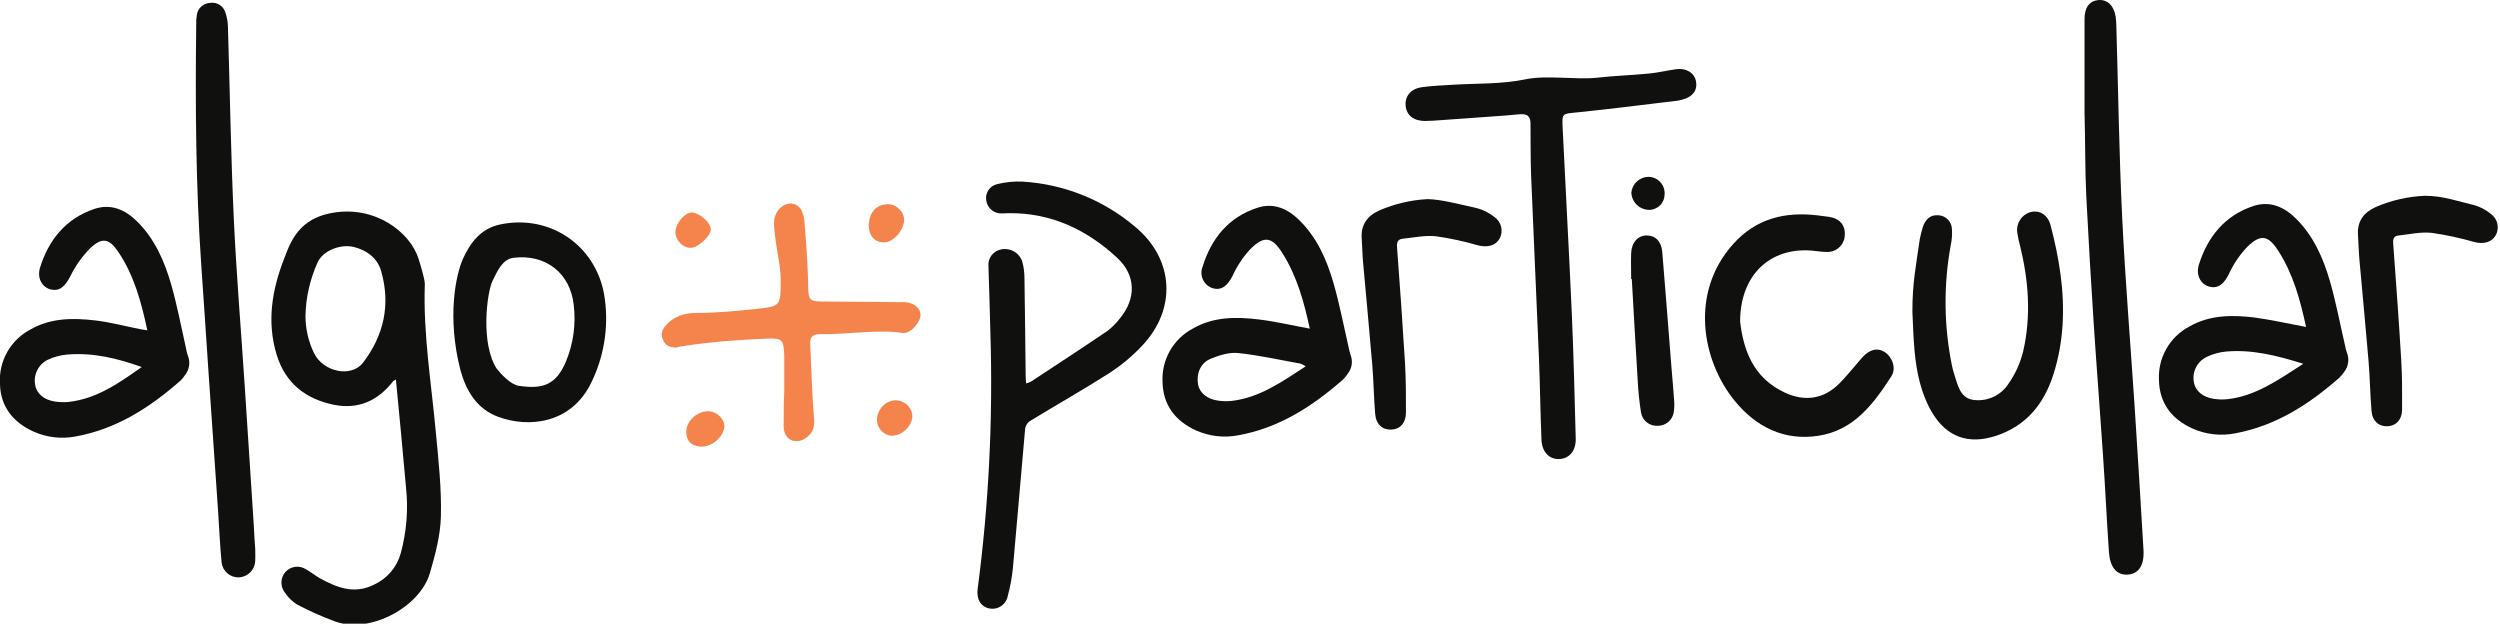 <svg width="918" height="229" viewBox="0 0 918 229" fill="none" xmlns="http://www.w3.org/2000/svg">
<g clip-path="url(#clip0_2_24)">
<path d="M145.375 139.375C144.767 139.713 144.537 139.767 144.429 139.915C138.842 147.07 131.674 150.486 122.557 148.623C112.197 146.503 104.825 140.712 101.633 130.398C97.846 118.153 99.888 106.287 104.46 94.65C105.177 92.841 105.812 91.018 106.746 89.25C109.951 82.891 114.78 79.435 122.165 78.139C137.706 75.439 150.569 85.132 153.707 95.068C154.032 96.108 156.047 102.507 155.993 104.316C155.357 122.649 158.387 140.685 160.051 158.842C161.011 169.035 162.147 179.281 161.904 189.487C161.742 196.52 159.848 203.635 157.846 210.466C154.329 222.697 136.205 232.768 123.301 228.286C118.409 226.504 113.646 224.388 109.045 221.954C107.328 220.872 105.858 219.442 104.73 217.756C103.829 216.684 103.334 215.329 103.334 213.929C103.334 212.529 103.829 211.174 104.73 210.101C105.655 209.047 106.926 208.358 108.315 208.158C109.704 207.957 111.119 208.259 112.305 209.008C114.104 209.98 115.686 211.343 117.472 212.342C123.748 215.785 130.064 218.309 137.3 214.705C139.687 213.619 141.806 212.024 143.507 210.032C145.208 208.04 146.451 205.7 147.147 203.176C149.316 195.241 149.968 186.97 149.068 178.795C147.945 165.768 146.647 152.74 145.375 139.375ZM112.17 115.966C112.172 120.68 113.23 125.334 115.267 129.588C118.702 136.689 129.05 138.714 133.283 133.206C140.939 123.216 143.482 111.876 139.979 99.618C138.626 94.839 134.893 92.004 130.145 90.748C125.06 89.398 118.486 92.098 116.62 96.364C113.832 102.533 112.318 109.2 112.17 115.966V115.966Z" fill="#10100F"/>
<path d="M54.103 121.285C51.885 110.944 49.22 101.035 43.404 92.449C40.131 87.562 37.453 87.049 33.179 91.099C30.181 94.126 27.696 97.618 25.821 101.44C23.86 105.261 21.763 107.151 18.436 106.233C15.352 105.355 13.526 102.021 14.716 98.214C17.935 87.981 24.184 80.272 34.599 76.735C40.672 74.683 45.934 76.951 50.302 81.271C56.849 87.738 60.42 95.946 62.881 104.559C65.073 112.227 66.56 120.097 68.292 127.86C68.445 128.776 68.671 129.679 68.968 130.56C69.46 131.751 69.618 133.053 69.428 134.327C69.237 135.601 68.704 136.8 67.886 137.796C67.448 138.488 66.93 139.126 66.344 139.699C55.104 149.608 42.782 157.56 27.741 160.273C22.549 161.274 17.174 160.652 12.349 158.491C4.775 155.089 0.176 149.284 -0.014 140.941C-0.282 136.848 0.656 132.766 2.684 129.199C4.713 125.631 7.743 122.735 11.402 120.867C18.76 116.722 26.808 116.722 34.815 117.64C40.496 118.302 46.069 119.8 51.709 120.921C52.372 121.056 53.062 121.137 54.103 121.285ZM52.088 134.785C43.093 131.572 34.099 129.385 24.644 130.195C22.198 130.411 19.809 131.051 17.584 132.085C15.866 132.918 14.477 134.301 13.638 136.014C12.8 137.727 12.56 139.671 12.958 141.535C13.485 144.586 16.299 146.935 20.316 147.462C21.936 147.704 23.581 147.745 25.212 147.583C35.573 146.436 43.769 140.604 52.047 134.772L52.088 134.785Z" fill="#10100F"/>
<path d="M93.72 201.556C93.72 203.378 93.801 204.607 93.72 205.835C93.687 207.446 93.038 208.984 91.907 210.133C90.775 211.282 89.247 211.957 87.633 212.018C86.066 212.045 84.547 211.477 83.382 210.43C82.218 209.383 81.494 207.934 81.358 206.375C80.762 200.26 80.519 194.104 80.1 187.961C78.936 171.086 77.773 154.212 76.61 137.337C75.704 124.039 74.865 110.728 73.905 97.431C71.889 68.055 71.687 38.625 72.052 9.168C72.008 7.94 72.081 6.71 72.268 5.496C72.43 4.312 73.002 3.222 73.883 2.413C74.765 1.605 75.901 1.129 77.097 1.068C78.285 0.871 79.505 1.105 80.537 1.726C81.568 2.347 82.344 3.315 82.724 4.456C83.327 6.195 83.655 8.017 83.698 9.856C84.414 33.13 84.766 56.418 85.821 79.665C86.768 100.455 88.526 121.204 89.879 141.981C90.988 158.963 92.093 175.946 93.193 192.929C93.328 196.021 93.544 199.085 93.72 201.556Z" fill="#10100F"/>
<path d="M170.006 95.014C172.711 89.088 176.525 83.971 183.531 82.446C202.467 78.396 219.753 90.802 222.12 109.986C223.492 120.415 221.756 131.017 217.129 140.469C209.704 155.832 193.906 157.087 183.085 153.105C175.118 150.256 171.155 143.506 169.072 135.892C164.068 116.425 167.368 100.941 170.006 95.014ZM182.517 135.514C183.978 137.377 187.562 141.252 190.511 141.67C199.532 143.02 204.226 141.184 207.797 132.801C210.531 126.237 211.523 119.082 210.678 112.024C209.433 100.266 200.344 93.205 188.563 94.663C184.6 95.163 182.787 99.159 180.813 103.236C178.838 107.313 176.309 126.321 182.517 135.568V135.514Z" fill="#10100F"/>
<path d="M376.777 140.782C377.376 140.629 377.96 140.421 378.521 140.161C387.854 134.019 397.228 127.903 406.479 121.639C408.285 120.281 409.893 118.677 411.254 116.874C417.219 109.692 417.165 101.133 410.307 94.748C399.135 84.339 385.961 78.088 370.325 78.278C369.5 78.278 368.675 78.399 367.863 78.372C366.516 78.43 365.195 77.993 364.148 77.145C363.102 76.297 362.402 75.096 362.182 73.769C361.903 72.436 362.157 71.048 362.89 69.9C363.623 68.752 364.777 67.936 366.105 67.626C369.198 66.855 372.388 66.541 375.573 66.695C390.687 67.612 405.1 73.38 416.664 83.138C431.245 95.112 432.219 113.634 419.153 127.188C415.693 130.844 411.816 134.083 407.602 136.84C397.917 143.01 387.908 148.68 378.102 154.66C377.66 154.979 377.286 155.381 377 155.845C376.715 156.308 376.524 156.823 376.438 157.36C374.896 174.411 373.503 191.461 371.948 208.512C371.607 211.978 370.978 215.41 370.068 218.772C369.935 219.538 369.647 220.268 369.222 220.92C368.797 221.572 368.244 222.13 367.597 222.562C366.949 222.994 366.22 223.29 365.455 223.432C364.689 223.574 363.902 223.559 363.143 223.389C360.113 222.741 358.476 219.946 359.004 216.193C363.1 185.06 364.66 153.646 363.67 122.26C363.481 114.066 363.21 105.871 362.953 97.663C362.845 96.271 363.25 94.887 364.092 93.771C364.934 92.655 366.154 91.884 367.525 91.602C369.155 91.246 370.859 91.505 372.309 92.327C373.76 93.149 374.855 94.478 375.383 96.057C375.914 98.039 376.182 100.081 376.181 102.132C376.371 113.823 376.479 125.527 376.614 137.232C376.587 138.366 376.695 139.459 376.777 140.782Z" fill="#10100F"/>
<path d="M553.396 42.381C544.388 42.975 535.38 43.731 526.345 44.312C525.33 44.312 524.302 44.433 523.274 44.433C519.081 44.433 516.417 42.286 516.146 38.763C515.876 35.239 518.107 32.539 522.192 32.013C525.749 31.514 529.807 31.338 533.391 31.122C542.508 30.569 551.381 30.96 560.227 29.11C567.95 27.504 578.797 29.354 586.277 28.544C593.757 27.734 597.909 27.72 605.47 27.005C608.825 26.694 612.139 25.884 615.493 25.412C619.213 24.899 622.256 26.762 622.797 29.974C623.338 33.188 621.525 35.59 617.833 36.549C617.245 36.735 616.644 36.874 616.034 36.968C603.712 38.439 591.404 40.019 579.054 41.274C573.752 41.8 573.549 41.504 573.793 46.769C574.875 69.611 576.173 92.439 577.174 115.281C577.837 130.549 578.216 145.818 578.608 161.1C578.716 165.568 576.201 168.43 572.535 168.565C568.87 168.7 566.218 165.987 566.029 161.464C565.596 151.42 565.515 141.363 565.096 131.332C564.19 109.206 563.135 87.079 562.242 64.953C561.971 58.297 562.08 51.629 561.998 44.959C561.647 40.788 558.59 42.03 553.396 42.381Z" fill="#10100F"/>
<path d="M480.952 120.681C478.842 110.88 476.245 101.416 470.916 92.965C467.142 86.985 464.221 86.404 459.243 91.359C456.531 94.249 454.306 97.559 452.656 101.16C450.776 104.967 448.504 106.816 445.203 105.804C444.443 105.544 443.743 105.133 443.145 104.596C442.548 104.06 442.065 103.408 441.725 102.681C441.385 101.954 441.196 101.166 441.169 100.364C441.141 99.562 441.276 98.763 441.565 98.014C444.784 87.538 451.141 79.681 461.854 76.252C467.71 74.376 472.782 76.63 477.002 80.748C483.603 87.174 487.187 95.382 489.676 103.995C491.881 111.649 493.369 119.52 495.168 127.296C495.347 128.297 495.595 129.285 495.911 130.252C496.37 131.402 496.518 132.653 496.34 133.878C496.162 135.103 495.664 136.259 494.897 137.232C494.403 138.006 493.822 138.722 493.166 139.365C481.98 149.166 469.766 157.09 454.834 159.817C449.545 160.861 444.062 160.239 439.144 158.035C431.583 154.593 427.079 148.747 426.889 140.35C426.661 136.318 427.604 132.305 429.605 128.794C431.606 125.284 434.58 122.424 438.17 120.559C445.704 116.266 453.941 116.307 462.151 117.292C468.332 118.035 474.432 119.479 480.952 120.681ZM479.451 134.518C478.852 134.111 478.207 133.776 477.53 133.519C469.901 132.169 462.3 130.428 454.604 129.631C451.33 129.294 447.678 130.455 444.54 131.751C440.78 133.29 439.225 137.272 439.928 141.201C440.469 144.238 443.31 146.601 447.327 147.114C448.949 147.345 450.593 147.382 452.223 147.222C462.53 146.034 470.767 140.175 479.451 134.518V134.518Z" fill="#10100F"/>
<path d="M846.784 120.06C844.66 110.205 842.077 100.66 836.626 92.169C832.907 86.364 830.08 85.81 825.156 90.697C822.423 93.569 820.183 96.871 818.529 100.471C816.635 104.305 814.471 106.168 811.117 105.21C808.046 104.332 806.234 100.984 807.451 97.11C810.684 86.904 816.919 79.182 827.361 75.672C833.434 73.633 838.682 75.915 843.051 80.235C849.53 86.634 853.073 94.747 855.535 103.185C857.767 110.934 859.255 118.899 861.081 126.783C861.24 127.699 861.471 128.602 861.771 129.483C862.245 130.625 862.408 131.872 862.244 133.098C862.08 134.323 861.595 135.484 860.837 136.462C860.343 137.249 859.758 137.974 859.092 138.622C847.947 148.437 835.706 156.348 820.801 159.115C815.511 160.17 810.023 159.557 805.098 157.36C797.523 153.945 792.992 148.126 792.776 139.743C792.526 135.714 793.445 131.699 795.425 128.179C797.404 124.659 800.359 121.784 803.934 119.898C811.455 115.578 819.705 115.605 827.916 116.59C834.056 117.454 840.156 118.804 846.784 120.06ZM845.716 133.56C835.828 130.468 826.779 128.254 817.379 129.091C814.908 129.326 812.499 129.998 810.264 131.076C808.545 131.907 807.154 133.29 806.316 135.003C805.477 136.717 805.239 138.661 805.639 140.526C806.153 143.577 808.979 145.926 812.997 146.466C814.617 146.709 816.262 146.749 817.893 146.587C828.281 145.413 836.477 139.581 845.661 133.654L845.716 133.56Z" fill="#10100F"/>
<path d="M765.44 41.76C765.44 30.177 765.44 18.585 765.44 6.984C765.44 2.772 767.239 0.356 770.444 0.032C773.65 -0.292 776.179 1.881 776.856 6.039C777.027 7.256 777.118 8.483 777.126 9.711C777.816 32.985 778.127 56.273 779.25 79.533C780.372 102.793 782.32 126.175 783.848 149.503C784.985 166.999 786.067 184.5 787.095 202.005C787.419 207.783 785.161 210.874 781.076 211.009C777.207 211.144 774.786 208.309 774.394 202.68C773.582 190.813 773.041 178.933 772.216 167.067C771.134 150.867 769.849 134.761 768.794 118.588C767.784 103.144 766.883 87.687 766.089 72.216C765.589 62.078 765.751 51.966 765.44 41.76C765.548 41.76 765.332 41.774 765.44 41.76Z" fill="#10100F"/>
<path d="M704.952 87.754C705.047 87.039 705.872 83.867 706.116 83.192C707.103 80.492 708.821 78.777 711.878 79.047C713.188 79.138 714.416 79.718 715.318 80.671C716.22 81.624 716.73 82.88 716.747 84.191C716.877 86.122 716.736 88.062 716.328 89.955C713.646 104.52 713.775 119.462 716.706 133.978C716.919 135.088 717.199 136.183 717.545 137.259C718.83 141.147 719.669 145.993 724.308 146.79C726.778 147.191 729.312 146.881 731.611 145.896C733.911 144.911 735.882 143.291 737.293 141.228C739.918 137.571 741.818 133.447 742.892 129.078C745.909 116.064 744.908 103.009 741.729 90.09C741.303 88.616 740.982 87.114 740.769 85.594C740.483 83.905 740.841 82.171 741.772 80.731C742.703 79.292 744.14 78.253 745.8 77.819C748.871 77.13 751.941 78.817 752.955 82.651C754.548 88.587 755.772 94.615 756.621 100.701C758.285 113.121 757.852 125.5 753.997 137.529C750.561 148.248 744.15 156.307 733.005 160.006C722.834 163.368 714.786 160.533 709.348 151.285C705.291 144.306 703.735 136.557 703.005 128.646C702.572 123.961 702.477 119.196 702.234 114.525C702.193 103.954 703.586 97.515 704.952 87.754Z" fill="#10100F"/>
<path d="M638.974 118.116C640.178 128.214 643.573 138.744 655.516 144.225C662.806 147.559 669.691 146.52 675.345 140.877C678.307 137.907 680.917 134.572 683.663 131.427C686.409 128.281 689.344 127.566 692.036 129.253C694.727 130.941 696.472 135.112 694.497 138.19C687.964 148.302 680.782 158.008 667.716 160.02C655.029 161.977 644.722 156.658 637.026 147.235C625.029 132.628 620.227 107.559 636.499 89.523C644.858 80.249 655.34 77.697 667.243 79.061C668.663 79.222 670.097 79.412 671.517 79.614C675.575 80.195 677.671 82.665 677.401 86.485C677.356 87.335 677.142 88.167 676.77 88.932C676.399 89.698 675.878 90.381 675.237 90.942C674.597 91.503 673.85 91.931 673.042 92.199C672.233 92.468 671.379 92.572 670.53 92.506C668.785 92.506 667.053 92.155 665.309 92.02C649.957 90.778 638.974 100.957 638.974 118.116Z" fill="#10100F"/>
<path d="M524.099 73.121C528.928 73.121 536.421 75.118 542.508 76.482C544.778 77.109 546.895 78.193 548.73 79.668C549.977 80.523 550.863 81.808 551.218 83.276C551.572 84.744 551.37 86.291 550.65 87.62C549.23 90.184 546.214 90.981 542.805 90.117C537.71 88.619 532.511 87.496 527.251 86.755C523.274 86.337 519.135 87.242 515.078 87.66C513.333 87.835 512.859 88.875 512.981 90.671C514.036 104.778 515.05 118.885 515.903 133.006C516.268 139.135 516.281 145.305 516.268 151.447C516.268 155.295 514.104 157.63 510.857 157.752C507.611 157.873 505.285 155.821 504.96 151.987C504.46 145.966 504.392 139.837 503.892 133.884C502.85 121.329 501.619 108.787 500.51 96.232C500.253 93.37 500.226 90.495 500.023 87.633C499.631 82.543 502.079 79.236 506.556 77.238C512.115 74.843 518.054 73.449 524.099 73.121V73.121Z" fill="#10100F"/>
<path d="M890.364 71.892C897.127 71.892 902.537 73.93 908.448 75.308C910.717 75.943 912.828 77.047 914.643 78.547C915.874 79.428 916.732 80.735 917.047 82.214C917.362 83.692 917.113 85.235 916.347 86.539C914.9 88.956 911.992 89.725 908.732 88.915C903.533 87.414 898.237 86.273 892.88 85.5C888.903 85.081 884.764 86.04 880.707 86.485C879.084 86.661 878.651 87.646 878.773 89.307C879.828 103.617 880.883 117.927 881.735 132.25C882.1 138.271 882.086 144.4 882.046 150.381C882.046 154.053 879.895 156.321 876.838 156.51C873.565 156.712 871.144 154.674 870.819 150.894C870.305 144.765 870.238 138.609 869.724 132.48C868.669 119.925 867.438 107.383 866.329 94.828C866.085 91.98 866.045 89.104 865.855 86.229C865.531 81.274 867.925 78.034 872.28 76.064C877.999 73.571 884.13 72.157 890.364 71.892V71.892Z" fill="#10100F"/>
<path d="M598.964 102.429C598.964 99.256 598.843 96.07 598.964 92.898C599.14 88.983 601.453 86.485 604.645 86.458C607.837 86.431 610.055 88.645 610.38 92.493C611.557 106.587 612.639 120.694 613.748 134.788C614.059 138.676 614.438 142.551 614.695 146.439C614.878 148.064 614.851 149.707 614.614 151.326C614.407 152.714 613.71 153.984 612.649 154.904C611.587 155.825 610.231 156.337 608.825 156.348C607.366 156.466 605.916 156.034 604.761 155.136C603.607 154.239 602.832 152.942 602.589 151.501C601.955 147.558 601.544 143.583 601.358 139.594C600.574 127.215 599.911 114.822 599.194 102.429H598.964Z" fill="#10100F"/>
<path d="M605.443 64.94C606.241 64.965 607.025 65.15 607.75 65.481C608.475 65.813 609.126 66.285 609.666 66.871C610.207 67.456 610.624 68.143 610.896 68.892C611.167 69.641 611.286 70.436 611.246 71.231C611.279 72.736 610.714 74.194 609.676 75.286C608.637 76.378 607.208 77.017 605.7 77.062C603.991 77.082 602.34 76.438 601.097 75.267C599.853 74.097 599.113 72.49 599.032 70.785C599.168 69.184 599.904 67.694 601.092 66.61C602.28 65.527 603.834 64.93 605.443 64.94Z" fill="#10100F"/>
<path d="M287.982 143.679C287.982 139.396 287.982 135.223 287.982 130.72C287.763 124.57 287.324 124.131 281.292 124.35C270.874 124.79 260.345 125.558 250.146 127.206C249.488 127.206 248.501 127.645 247.843 127.645C245.979 127.425 244.334 126.986 243.456 124.79C242.579 122.923 243.018 121.275 244.334 119.628C247.405 116.114 251.353 114.906 255.739 114.906C262.977 114.906 270.106 114.247 277.344 113.478C286.666 112.489 286.666 112.489 286.666 102.935C286.666 97.993 285.46 93.27 284.802 88.328C284.582 85.692 283.924 83.166 284.363 80.311C285.021 77.016 287.653 74.71 290.395 74.71C293.136 74.93 294.781 76.797 295.33 80.641C295.988 88.438 296.536 96.126 296.755 103.704C296.755 110.732 296.975 110.732 303.774 110.732C311.67 110.732 324.282 110.952 331.959 110.952C335.249 110.952 337.991 113.039 337.991 115.455C338.21 118.09 334.481 122.703 331.301 122.264C322.966 120.836 309.806 122.923 301.252 122.703C298.181 122.703 297.304 123.911 297.523 126.657C297.962 136.321 298.181 144.558 298.949 154.113C299.168 157.407 298.071 159.494 295.439 161.141C291.711 163.228 287.982 161.361 287.763 156.858C287.763 153.124 287.763 148.402 287.982 143.679Z" fill="#F4844C"/>
<path d="M322.015 153.717C322.465 149.823 325.615 146.795 329.215 147.011C332.59 147.227 335.403 150.256 334.953 153.5C334.503 156.961 330.677 160.206 327.302 159.99C324.152 159.773 321.79 156.745 322.015 153.717Z" fill="#F4844C"/>
<path d="M261 84.278C261 86.551 256.556 90.773 253.889 90.989C250.778 91.206 248 88.175 248 85.144C248.222 81.68 251.556 78 254.111 78C257.222 78.325 261 81.788 261 84.278Z" fill="#F4844C"/>
<path d="M319 82.768C319.238 77.716 321.978 74.778 326.624 75.013C329.602 75.248 332.223 78.303 331.985 81.006C331.747 84.766 327.935 88.996 324.718 88.996C321.263 89.114 319 86.529 319 82.768Z" fill="#F4844C"/>
<path d="M257.204 163.99C253.734 163.76 252 161.807 252 158.591C252 154.456 256.212 150.78 260.425 151.01C263.274 151.24 266 153.767 266 156.639C265.628 160.544 261.416 164.219 257.204 163.99Z" fill="#F4844C"/>
</g>
<defs>
<clipPath id="clip0_2_24">
<rect width="918" height="229" fill="white"/>
</clipPath>
</defs>
</svg>
